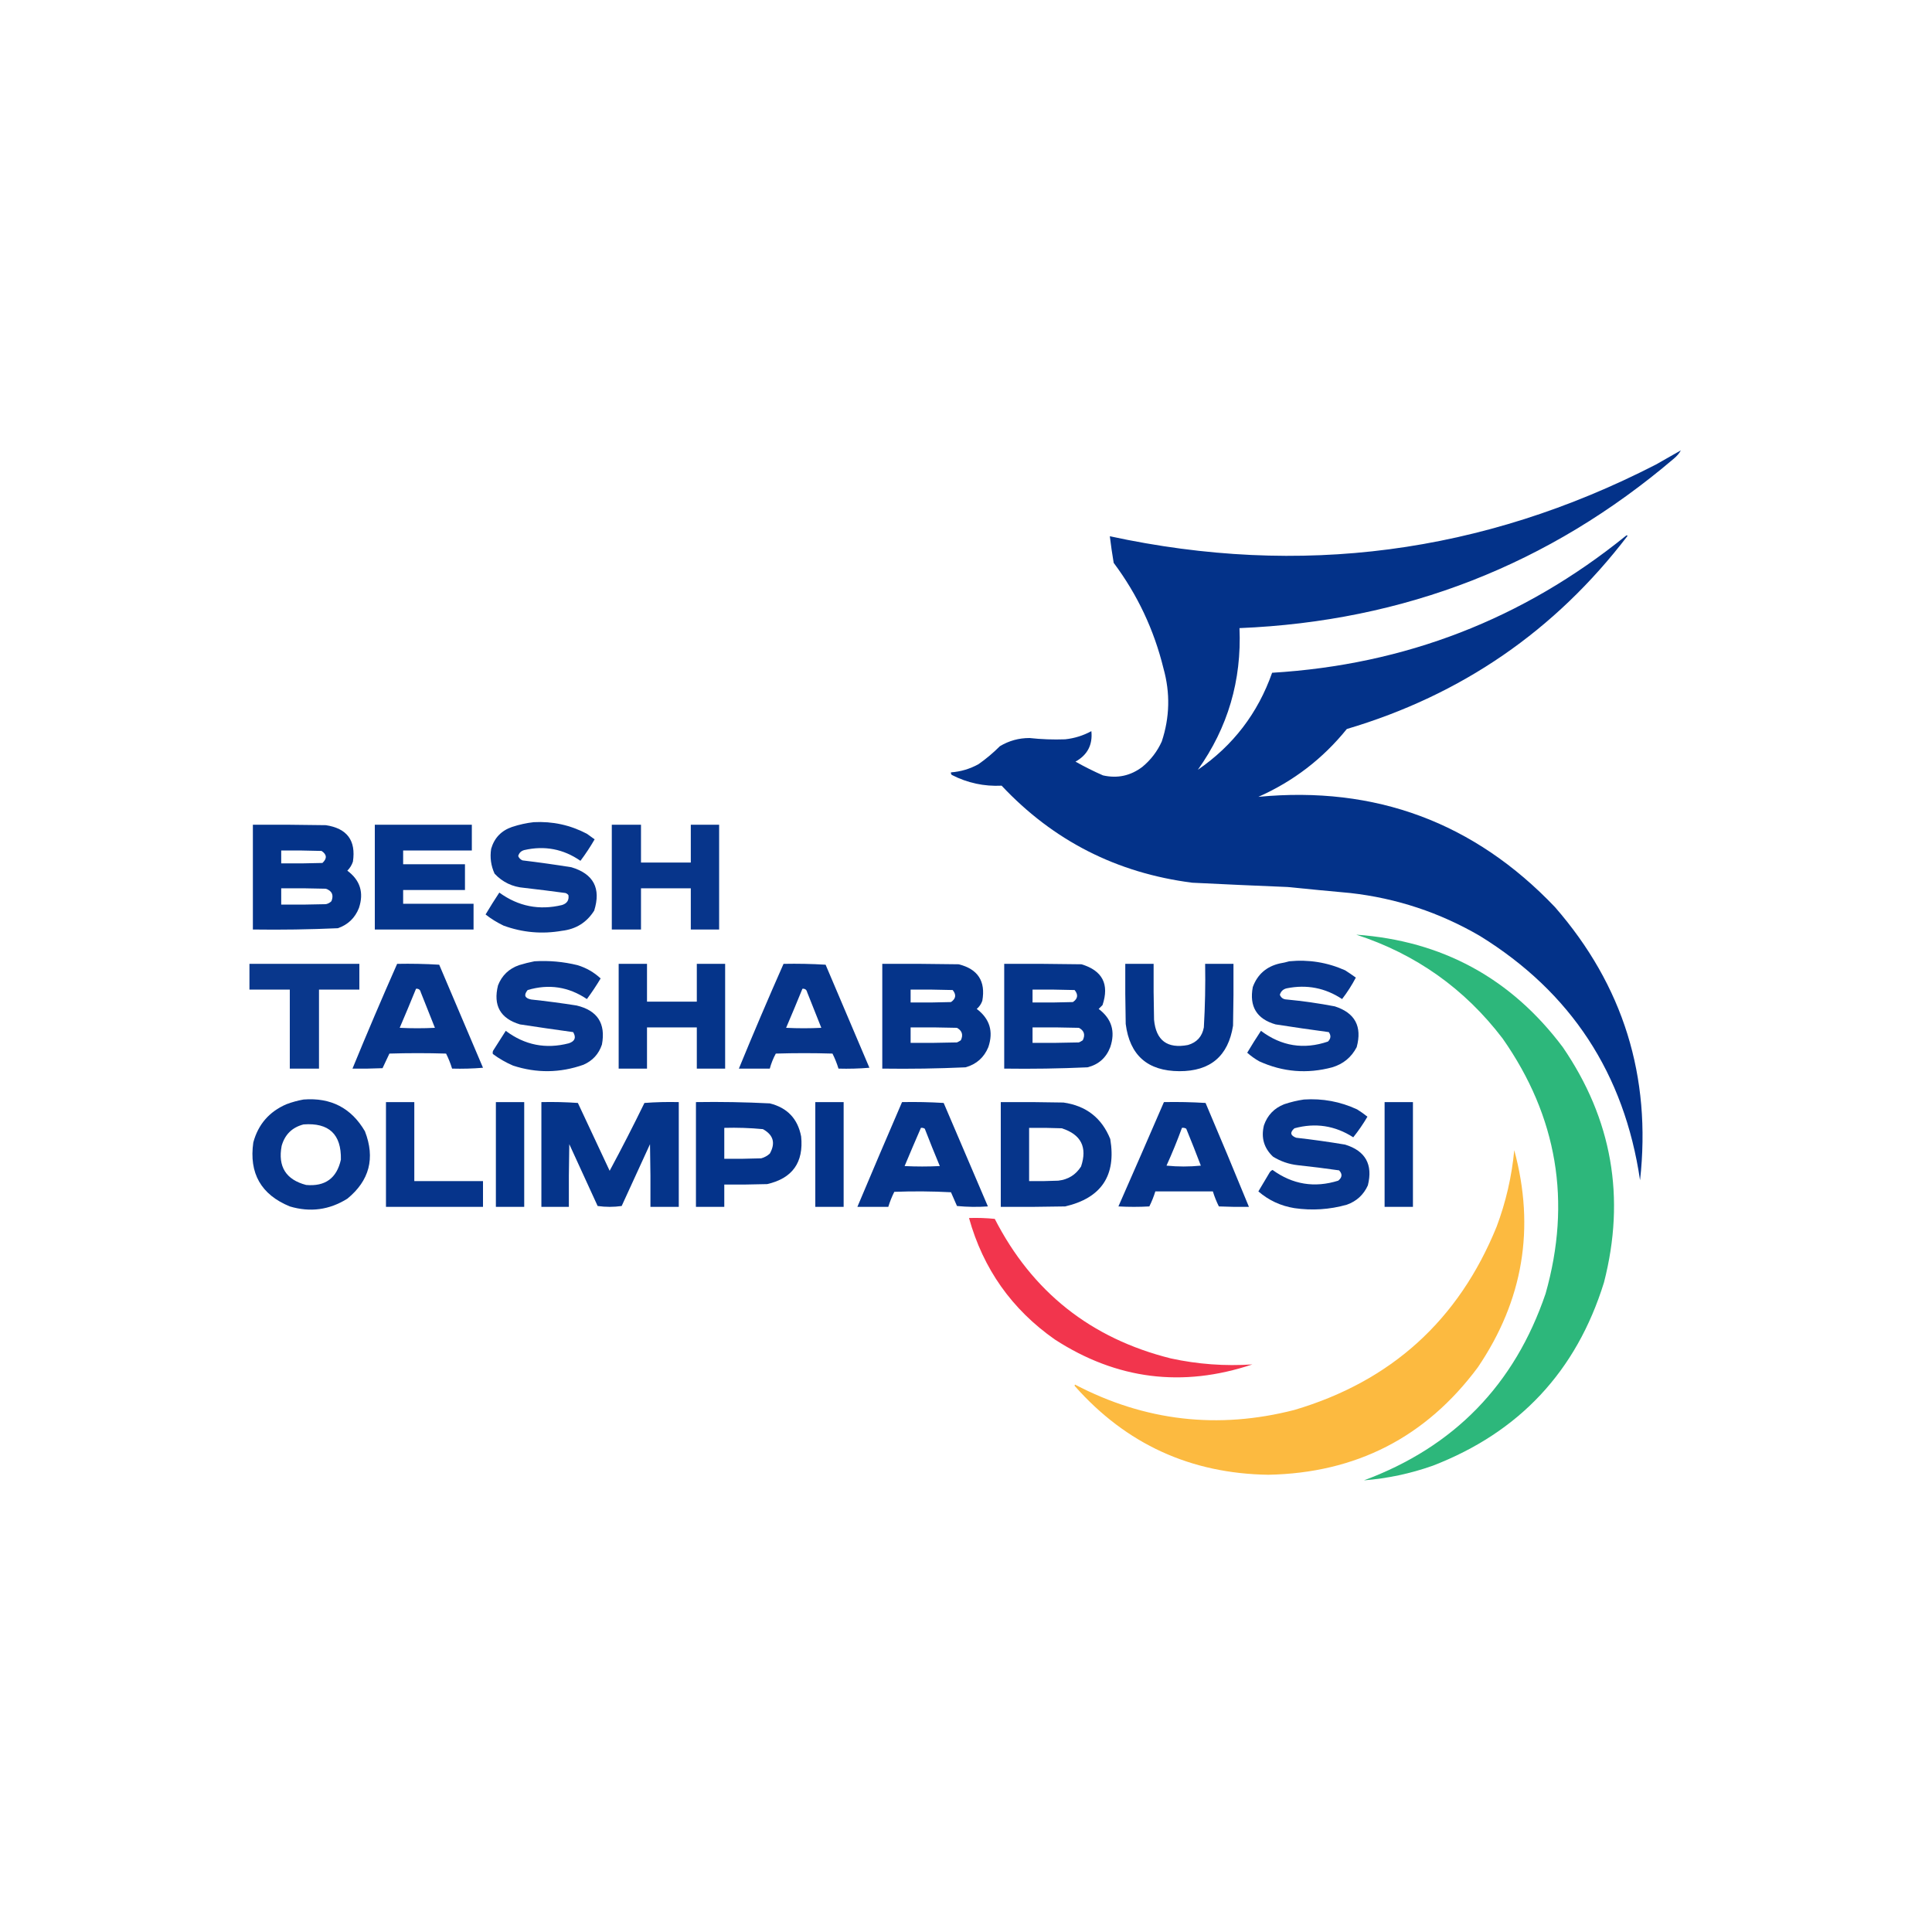 <?xml version="1.0" encoding="UTF-8"?>
<!DOCTYPE svg PUBLIC "-//W3C//DTD SVG 1.1//EN" "http://www.w3.org/Graphics/SVG/1.1/DTD/svg11.dtd">
<svg xmlns="http://www.w3.org/2000/svg" version="1.1" width="2250px" height="2250px" style="shape-rendering:geometricPrecision; text-rendering:geometricPrecision; image-rendering:optimizeQuality; fill-rule:evenodd; clip-rule:evenodd" xmlns:xlink="http://www.w3.org/1999/xlink">
<g><path style="opacity:0.986" fill="#003088" d="M 1957.5,524.5 C 1955.79,527.778 1953.12,530.944 1949.5,534C 1804.14,657.763 1635.48,723.596 1443.5,731.5C 1446.11,792.447 1429.95,847.447 1395,896.5C 1436.09,868.242 1464.92,830.576 1481.5,783.5C 1636.38,774.176 1773.72,721.009 1893.5,624C 1894.17,623.333 1894.83,623.333 1895.5,624C 1811.21,734.359 1702.21,809.359 1568.5,849C 1540.56,883.603 1506.22,909.937 1465.5,928C 1601.86,914.97 1717.02,957.803 1811,1056.5C 1890.39,1147.69 1923.39,1253.69 1910,1374.5C 1891.72,1250.34 1829.55,1155.51 1723.5,1090C 1676.74,1062.75 1626.41,1046.08 1572.5,1040C 1548.15,1037.79 1523.82,1035.45 1499.5,1033C 1462.49,1031.51 1425.49,1029.84 1388.5,1028C 1300.64,1016.74 1226.64,979.074 1166.5,915C 1146.02,916.004 1126.69,911.838 1108.5,902.5C 1107.61,901.675 1107.28,900.675 1107.5,899.5C 1118.85,898.663 1129.51,895.496 1139.5,890C 1148.42,883.752 1156.75,876.752 1164.5,869C 1175.12,862.637 1186.62,859.471 1199,859.5C 1212.8,861.015 1226.64,861.515 1240.5,861C 1251.31,859.841 1261.48,856.674 1271,851.5C 1272.64,867.384 1266.47,879.217 1252.5,887C 1262.89,892.861 1273.55,898.194 1284.5,903C 1301.4,906.821 1316.73,903.488 1330.5,893C 1340.32,884.84 1347.82,875.006 1353,863.5C 1362.3,835.413 1362.97,807.08 1355,778.5C 1343.96,733.424 1324.62,692.424 1297,655.5C 1295.25,645.196 1293.75,634.862 1292.5,624.5C 1514.56,672.576 1726.56,644.743 1928.5,541C 1938.23,535.473 1947.9,529.973 1957.5,524.5 Z"/></g>
<g><path style="opacity:0.968" fill="#003088" d="M 621.5,957.5 C 643.458,956.324 664.125,960.824 683.5,971C 686.5,973.167 689.5,975.333 692.5,977.5C 687.497,986.176 681.997,994.51 676,1002.5C 656.104,988.722 634.271,984.555 610.5,990C 606.807,991.026 604.474,993.36 603.5,997C 604.5,999.333 606.167,1001 608.5,1002C 627.558,1004.3 646.558,1006.97 665.5,1010C 691.297,1017.76 700.131,1034.59 692,1060.5C 683.337,1074.26 670.837,1082.09 654.5,1084C 631.281,1088.06 608.615,1086.06 586.5,1078C 578.997,1074.42 571.997,1070.09 565.5,1065C 570.636,1056.37 575.969,1047.87 581.5,1039.5C 603.594,1055.55 627.928,1060.39 654.5,1054C 660.363,1052.17 662.863,1048.34 662,1042.5C 661.097,1041.3 659.931,1040.47 658.5,1040C 642.525,1037.84 626.525,1035.84 610.5,1034C 596.828,1032.91 585.328,1027.41 576,1017.5C 571.762,1008.28 570.429,998.615 572,988.5C 575.711,975.788 583.878,967.288 596.5,963C 604.781,960.294 613.114,958.46 621.5,957.5 Z"/></g>
<g><path style="opacity:0.981" fill="#003088" d="M 294.5,960.5 C 322.835,960.333 351.169,960.5 379.5,961C 404.24,964.727 414.74,978.894 411,1003.5C 409.657,1007.51 407.491,1011.01 404.5,1014C 419.484,1025.1 423.984,1039.6 418,1057.5C 413.435,1069.06 405.268,1076.9 393.5,1081C 360.549,1082.47 327.549,1082.97 294.5,1082.5C 294.5,1041.83 294.5,1001.17 294.5,960.5 Z M 327.5,990.5 C 343.17,990.333 358.837,990.5 374.5,991C 380.729,995.171 381.062,999.837 375.5,1005C 359.503,1005.5 343.503,1005.67 327.5,1005.5C 327.5,1000.5 327.5,995.5 327.5,990.5 Z M 327.5,1034.5 C 344.837,1034.33 362.17,1034.5 379.5,1035C 386.676,1037.52 388.843,1042.36 386,1049.5C 384.2,1051.32 382.034,1052.48 379.5,1053C 362.17,1053.5 344.837,1053.67 327.5,1053.5C 327.5,1047.17 327.5,1040.83 327.5,1034.5 Z"/></g>
<g><path style="opacity:0.979" fill="#003088" d="M 436.5,960.5 C 474.167,960.5 511.833,960.5 549.5,960.5C 549.5,970.5 549.5,980.5 549.5,990.5C 522.833,990.5 496.167,990.5 469.5,990.5C 469.5,995.833 469.5,1001.17 469.5,1006.5C 493.5,1006.5 517.5,1006.5 541.5,1006.5C 541.5,1016.5 541.5,1026.5 541.5,1036.5C 517.5,1036.5 493.5,1036.5 469.5,1036.5C 469.5,1041.83 469.5,1047.17 469.5,1052.5C 496.833,1052.5 524.167,1052.5 551.5,1052.5C 551.5,1062.5 551.5,1072.5 551.5,1082.5C 513.167,1082.5 474.833,1082.5 436.5,1082.5C 436.5,1041.83 436.5,1001.17 436.5,960.5 Z"/></g>
<g><path style="opacity:0.971" fill="#003088" d="M 712.5,960.5 C 723.833,960.5 735.167,960.5 746.5,960.5C 746.5,975.167 746.5,989.833 746.5,1004.5C 765.833,1004.5 785.167,1004.5 804.5,1004.5C 804.5,989.833 804.5,975.167 804.5,960.5C 815.5,960.5 826.5,960.5 837.5,960.5C 837.5,1001.17 837.5,1041.83 837.5,1082.5C 826.5,1082.5 815.5,1082.5 804.5,1082.5C 804.5,1066.5 804.5,1050.5 804.5,1034.5C 785.167,1034.5 765.833,1034.5 746.5,1034.5C 746.5,1050.5 746.5,1066.5 746.5,1082.5C 735.167,1082.5 723.833,1082.5 712.5,1082.5C 712.5,1041.83 712.5,1001.17 712.5,960.5 Z"/></g>
<g><path style="opacity:0.977" fill="#29b679" d="M 1579.5,1088.5 C 1679.69,1095.67 1759.85,1139.34 1820,1219.5C 1877.42,1303.36 1893.42,1394.7 1868,1493.5C 1835.96,1596.88 1769.46,1668.04 1668.5,1707C 1642.51,1716.17 1615.85,1721.83 1588.5,1724C 1693.47,1685.03 1763.97,1612.53 1800,1506.5C 1830.31,1399.36 1813.64,1300.36 1750,1209.5C 1705.81,1151.5 1648.98,1111.16 1579.5,1088.5 Z"/></g>
<g><path style="opacity:0.967" fill="#003088" d="M 622.5,1119.5 C 639.412,1118.49 656.078,1119.99 672.5,1124C 682.777,1127.13 691.777,1132.3 699.5,1139.5C 694.559,1147.77 689.226,1155.77 683.5,1163.5C 662.139,1149.16 639.139,1145.66 614.5,1153C 609.732,1158.8 611.065,1162.47 618.5,1164C 636.232,1165.9 653.898,1168.23 671.5,1171C 695.8,1176.76 705.633,1191.93 701,1216.5C 697.347,1227.49 690.18,1235.32 679.5,1240C 652.305,1249.63 624.971,1249.96 597.5,1241C 589.096,1237.38 581.262,1232.88 574,1227.5C 573.48,1225.71 573.813,1224.04 575,1222.5C 579.667,1215.17 584.333,1207.83 589,1200.5C 611.157,1217.16 635.657,1222 662.5,1215C 669.587,1212.62 671.253,1208.28 667.5,1202C 646.817,1199.16 626.15,1196.16 605.5,1193C 582.631,1186.11 574.131,1170.94 580,1147.5C 584.54,1135.96 592.706,1128.13 604.5,1124C 610.553,1122.15 616.553,1120.65 622.5,1119.5 Z"/></g>
<g><path style="opacity:0.968" fill="#003088" d="M 1501.5,1119.5 C 1524.15,1117.28 1545.81,1120.78 1566.5,1130C 1570.75,1132.71 1574.92,1135.54 1579,1138.5C 1574.49,1147.15 1569.15,1155.49 1563,1163.5C 1543.33,1150.47 1521.83,1146.3 1498.5,1151C 1494.4,1151.94 1491.73,1154.44 1490.5,1158.5C 1491.91,1162.05 1494.58,1163.88 1498.5,1164C 1517.3,1165.79 1535.97,1168.46 1554.5,1172C 1578.03,1179.56 1586.53,1195.39 1580,1219.5C 1573.86,1231.3 1564.36,1239.13 1551.5,1243C 1522.27,1250.83 1493.94,1248.5 1466.5,1236C 1461.48,1233.16 1456.81,1229.82 1452.5,1226C 1457.64,1217.37 1462.97,1208.87 1468.5,1200.5C 1492.38,1218.41 1518.38,1222.58 1546.5,1213C 1549.98,1209.6 1550.31,1205.94 1547.5,1202C 1526.81,1199.22 1506.14,1196.22 1485.5,1193C 1463.57,1186.67 1454.74,1172.17 1459,1149.5C 1464.45,1134.72 1474.95,1125.56 1490.5,1122C 1494.35,1121.37 1498.01,1120.53 1501.5,1119.5 Z"/></g>
<g><path style="opacity:0.962" fill="#003088" d="M 290.5,1122.5 C 333.167,1122.5 375.833,1122.5 418.5,1122.5C 418.5,1132.5 418.5,1142.5 418.5,1152.5C 402.833,1152.5 387.167,1152.5 371.5,1152.5C 371.5,1183.17 371.5,1213.83 371.5,1244.5C 360.167,1244.5 348.833,1244.5 337.5,1244.5C 337.5,1213.83 337.5,1183.17 337.5,1152.5C 321.833,1152.5 306.167,1152.5 290.5,1152.5C 290.5,1142.5 290.5,1132.5 290.5,1122.5 Z"/></g>
<g><path style="opacity:0.973" fill="#003088" d="M 462.5,1122.5 C 478.847,1122.17 495.18,1122.5 511.5,1123.5C 528.5,1163.5 545.5,1203.5 562.5,1243.5C 550.518,1244.5 538.518,1244.83 526.5,1244.5C 524.661,1238.49 522.328,1232.65 519.5,1227C 497.5,1226.33 475.5,1226.33 453.5,1227C 450.833,1232.67 448.167,1238.33 445.5,1244C 433.838,1244.5 422.171,1244.67 410.5,1244.5C 427.279,1203.61 444.612,1162.94 462.5,1122.5 Z M 484.5,1151.5 C 487.48,1151.24 489.313,1152.57 490,1155.5C 495.505,1169.35 501.005,1183.18 506.5,1197C 492.833,1197.67 479.167,1197.67 465.5,1197C 471.978,1181.88 478.311,1166.71 484.5,1151.5 Z"/></g>
<g><path style="opacity:0.98" fill="#003088" d="M 720.5,1122.5 C 731.5,1122.5 742.5,1122.5 753.5,1122.5C 753.5,1137.17 753.5,1151.83 753.5,1166.5C 772.833,1166.5 792.167,1166.5 811.5,1166.5C 811.5,1151.83 811.5,1137.17 811.5,1122.5C 822.5,1122.5 833.5,1122.5 844.5,1122.5C 844.5,1163.17 844.5,1203.83 844.5,1244.5C 833.5,1244.5 822.5,1244.5 811.5,1244.5C 811.5,1228.5 811.5,1212.5 811.5,1196.5C 792.167,1196.5 772.833,1196.5 753.5,1196.5C 753.5,1212.5 753.5,1228.5 753.5,1244.5C 742.5,1244.5 731.5,1244.5 720.5,1244.5C 720.5,1203.83 720.5,1163.17 720.5,1122.5 Z"/></g>
<g><path style="opacity:0.973" fill="#003088" d="M 912.5,1122.5 C 928.847,1122.17 945.18,1122.5 961.5,1123.5C 978.5,1163.5 995.5,1203.5 1012.5,1243.5C 1000.52,1244.5 988.518,1244.83 976.5,1244.5C 974.661,1238.49 972.328,1232.65 969.5,1227C 947.5,1226.33 925.5,1226.33 903.5,1227C 900.464,1232.57 898.131,1238.4 896.5,1244.5C 884.5,1244.5 872.5,1244.5 860.5,1244.5C 877.276,1203.61 894.609,1162.95 912.5,1122.5 Z M 934.5,1151.5 C 937.48,1151.24 939.313,1152.57 940,1155.5C 945.505,1169.35 951.005,1183.18 956.5,1197C 942.833,1197.67 929.167,1197.67 915.5,1197C 921.978,1181.88 928.311,1166.71 934.5,1151.5 Z"/></g>
<g><path style="opacity:0.977" fill="#003088" d="M 1027.5,1122.5 C 1057.17,1122.33 1086.84,1122.5 1116.5,1123C 1138.87,1128.57 1148.04,1142.74 1144,1165.5C 1142.7,1169.27 1140.53,1172.44 1137.5,1175C 1152.67,1186.44 1157.17,1201.27 1151,1219.5C 1145.98,1231.6 1137.15,1239.43 1124.5,1243C 1092.21,1244.46 1059.87,1244.96 1027.5,1244.5C 1027.5,1203.83 1027.5,1163.17 1027.5,1122.5 Z M 1060.5,1152.5 C 1076.84,1152.33 1093.17,1152.5 1109.5,1153C 1113.93,1158.44 1113.26,1163.11 1107.5,1167C 1091.84,1167.5 1076.17,1167.67 1060.5,1167.5C 1060.5,1162.5 1060.5,1157.5 1060.5,1152.5 Z M 1060.5,1196.5 C 1078.5,1196.33 1096.5,1196.5 1114.5,1197C 1120.47,1200.39 1121.97,1205.23 1119,1211.5C 1117.58,1212.46 1116.08,1213.29 1114.5,1214C 1096.5,1214.5 1078.5,1214.67 1060.5,1214.5C 1060.5,1208.5 1060.5,1202.5 1060.5,1196.5 Z"/></g>
<g><path style="opacity:0.977" fill="#003088" d="M 1169.5,1122.5 C 1199.5,1122.33 1229.5,1122.5 1259.5,1123C 1283.94,1130.38 1292.11,1146.22 1284,1170.5C 1282.5,1172 1281,1173.5 1279.5,1175C 1294.67,1186.44 1299.17,1201.28 1293,1219.5C 1288.24,1231.93 1279.41,1239.76 1266.5,1243C 1234.21,1244.46 1201.87,1244.96 1169.5,1244.5C 1169.5,1203.83 1169.5,1163.17 1169.5,1122.5 Z M 1202.5,1152.5 C 1218.84,1152.33 1235.17,1152.5 1251.5,1153C 1255.93,1158.44 1255.26,1163.11 1249.5,1167C 1233.84,1167.5 1218.17,1167.67 1202.5,1167.5C 1202.5,1162.5 1202.5,1157.5 1202.5,1152.5 Z M 1202.5,1196.5 C 1220.5,1196.33 1238.5,1196.5 1256.5,1197C 1262.61,1200.25 1264.11,1205.08 1261,1211.5C 1259.58,1212.46 1258.08,1213.29 1256.5,1214C 1238.5,1214.5 1220.5,1214.67 1202.5,1214.5C 1202.5,1208.5 1202.5,1202.5 1202.5,1196.5 Z"/></g>
<g><path style="opacity:0.977" fill="#003088" d="M 1310.5,1122.5 C 1321.5,1122.5 1332.5,1122.5 1343.5,1122.5C 1343.33,1144.17 1343.5,1165.84 1344,1187.5C 1346.24,1211.72 1359.41,1221.56 1383.5,1217C 1393.84,1213.99 1400.01,1207.15 1402,1196.5C 1403.43,1171.87 1403.93,1147.2 1403.5,1122.5C 1414.5,1122.5 1425.5,1122.5 1436.5,1122.5C 1436.67,1146.5 1436.5,1170.5 1436,1194.5C 1430.4,1229.92 1409.57,1247.59 1373.5,1247.5C 1336.51,1247.34 1315.68,1229.01 1311,1192.5C 1310.5,1169.17 1310.33,1145.84 1310.5,1122.5 Z"/></g>
<g><path style="opacity:0.97" fill="#003088" d="M 353.5,1280.5 C 385.304,1278.01 409.137,1290.34 425,1317.5C 437.126,1348.76 430.293,1374.93 404.5,1396C 383.592,1409.09 361.259,1412.09 337.5,1405C 304.037,1391.25 289.87,1366.41 295,1330.5C 300.653,1309.51 313.487,1294.68 333.5,1286C 340.129,1283.51 346.796,1281.68 353.5,1280.5 Z M 353.5,1309.5 C 383.119,1307.29 397.619,1320.96 397,1350.5C 392.199,1372.16 378.699,1381.99 356.5,1380C 332.975,1373.81 323.475,1358.64 328,1334.5C 331.755,1321.24 340.255,1312.91 353.5,1309.5 Z"/></g>
<g><path style="opacity:0.969" fill="#003088" d="M 1518.5,1280.5 C 1540.2,1279.06 1560.86,1282.89 1580.5,1292C 1584.68,1294.59 1588.68,1297.42 1592.5,1300.5C 1587.56,1308.93 1582.06,1316.93 1576,1324.5C 1554.73,1310.84 1531.89,1307.34 1507.5,1314C 1502.03,1318.73 1502.69,1322.4 1509.5,1325C 1528.58,1327.16 1547.58,1329.82 1566.5,1333C 1590.25,1340.32 1599.08,1356.16 1593,1380.5C 1588.04,1391.46 1579.88,1398.96 1568.5,1403C 1548.47,1408.65 1528.14,1409.98 1507.5,1407C 1491.55,1404.42 1477.55,1397.92 1465.5,1387.5C 1469.67,1380.5 1473.83,1373.5 1478,1366.5C 1478.9,1364.67 1480.23,1363.34 1482,1362.5C 1505.41,1379.49 1530.91,1383.65 1558.5,1375C 1563.2,1371.22 1563.53,1367.22 1559.5,1363C 1543.55,1360.71 1527.55,1358.71 1511.5,1357C 1501.05,1355.85 1491.38,1352.52 1482.5,1347C 1471.96,1337.02 1468.46,1324.85 1472,1310.5C 1476.08,1298.76 1483.91,1290.59 1495.5,1286C 1503.13,1283.44 1510.8,1281.61 1518.5,1280.5 Z"/></g>
<g><path style="opacity:0.975" fill="#003088" d="M 449.5,1283.5 C 460.5,1283.5 471.5,1283.5 482.5,1283.5C 482.5,1314.17 482.5,1344.83 482.5,1375.5C 509.167,1375.5 535.833,1375.5 562.5,1375.5C 562.5,1385.5 562.5,1395.5 562.5,1405.5C 524.833,1405.5 487.167,1405.5 449.5,1405.5C 449.5,1364.83 449.5,1324.17 449.5,1283.5 Z"/></g>
<g><path style="opacity:0.981" fill="#003088" d="M 577.5,1283.5 C 588.5,1283.5 599.5,1283.5 610.5,1283.5C 610.5,1324.17 610.5,1364.83 610.5,1405.5C 599.5,1405.5 588.5,1405.5 577.5,1405.5C 577.5,1364.83 577.5,1324.17 577.5,1283.5 Z"/></g>
<g><path style="opacity:0.978" fill="#003088" d="M 630.5,1283.5 C 644.745,1283.18 658.912,1283.51 673,1284.5C 685.333,1310.83 697.667,1337.17 710,1363.5C 724.011,1337.48 737.511,1311.15 750.5,1284.5C 763.817,1283.5 777.15,1283.17 790.5,1283.5C 790.5,1324.17 790.5,1364.83 790.5,1405.5C 779.5,1405.5 768.5,1405.5 757.5,1405.5C 757.667,1381.16 757.5,1356.83 757,1332.5C 746,1356.5 735,1380.5 724,1404.5C 714.667,1405.83 705.333,1405.83 696,1404.5C 685,1380.5 674,1356.5 663,1332.5C 662.5,1356.83 662.333,1381.16 662.5,1405.5C 651.833,1405.5 641.167,1405.5 630.5,1405.5C 630.5,1364.83 630.5,1324.17 630.5,1283.5 Z"/></g>
<g><path style="opacity:0.982" fill="#003088" d="M 810.5,1283.5 C 839.209,1283.04 867.876,1283.54 896.5,1285C 916.889,1290.06 929.056,1302.89 933,1323.5C 936.064,1353.74 922.898,1372.24 893.5,1379C 876.837,1379.5 860.17,1379.67 843.5,1379.5C 843.5,1388.17 843.5,1396.83 843.5,1405.5C 832.5,1405.5 821.5,1405.5 810.5,1405.5C 810.5,1364.83 810.5,1324.17 810.5,1283.5 Z M 843.5,1313.5 C 858.55,1313.08 873.55,1313.58 888.5,1315C 900.731,1321.75 903.398,1331.25 896.5,1343.5C 893.617,1346.11 890.283,1347.94 886.5,1349C 872.171,1349.5 857.837,1349.67 843.5,1349.5C 843.5,1337.5 843.5,1325.5 843.5,1313.5 Z"/></g>
<g><path style="opacity:0.981" fill="#003088" d="M 949.5,1283.5 C 960.5,1283.5 971.5,1283.5 982.5,1283.5C 982.5,1324.17 982.5,1364.83 982.5,1405.5C 971.5,1405.5 960.5,1405.5 949.5,1405.5C 949.5,1364.83 949.5,1324.17 949.5,1283.5 Z"/></g>
<g><path style="opacity:0.974" fill="#003088" d="M 1050.5,1283.5 C 1066.74,1283.18 1082.91,1283.51 1099,1284.5C 1116.17,1324.68 1133.34,1364.85 1150.5,1405C 1138.49,1405.83 1126.49,1405.67 1114.5,1404.5C 1112.17,1399.17 1109.83,1393.83 1107.5,1388.5C 1085.51,1387.33 1063.51,1387.17 1041.5,1388C 1038.67,1393.65 1036.34,1399.49 1034.5,1405.5C 1022.5,1405.5 1010.5,1405.5 998.5,1405.5C 1015.64,1364.76 1032.97,1324.1 1050.5,1283.5 Z M 1072.5,1313.5 C 1074.14,1313.29 1075.64,1313.62 1077,1314.5C 1082.64,1329.1 1088.48,1343.6 1094.5,1358C 1080.83,1358.67 1067.17,1358.67 1053.5,1358C 1059.74,1343.11 1066.07,1328.28 1072.5,1313.5 Z"/></g>
<g><path style="opacity:0.976" fill="#003088" d="M 1165.5,1283.5 C 1189.84,1283.33 1214.17,1283.5 1238.5,1284C 1264.91,1287.76 1283.08,1301.93 1293,1326.5C 1300.14,1369.02 1282.64,1395.19 1240.5,1405C 1215.5,1405.5 1190.5,1405.67 1165.5,1405.5C 1165.5,1364.83 1165.5,1324.17 1165.5,1283.5 Z M 1198.5,1313.5 C 1211.17,1313.33 1223.84,1313.5 1236.5,1314C 1259.02,1321.2 1266.52,1336.03 1259,1358.5C 1252.84,1368.17 1244.01,1373.67 1232.5,1375C 1221.17,1375.5 1209.84,1375.67 1198.5,1375.5C 1198.5,1354.83 1198.5,1334.17 1198.5,1313.5 Z"/></g>
<g><path style="opacity:0.974" fill="#003088" d="M 1355.5,1283.5 C 1371.74,1283.18 1387.91,1283.51 1404,1284.5C 1421.14,1324.75 1437.97,1365.08 1454.5,1405.5C 1442.83,1405.67 1431.16,1405.5 1419.5,1405C 1416.67,1399.35 1414.34,1393.51 1412.5,1387.5C 1390.17,1387.5 1367.83,1387.5 1345.5,1387.5C 1343.66,1393.51 1341.33,1399.35 1338.5,1405C 1326.5,1405.67 1314.5,1405.67 1302.5,1405C 1320.31,1364.55 1337.98,1324.05 1355.5,1283.5 Z M 1376.5,1313.5 C 1378.29,1313.21 1379.95,1313.55 1381.5,1314.5C 1387.36,1328.75 1393.03,1343.09 1398.5,1357.5C 1385.17,1358.83 1371.83,1358.83 1358.5,1357.5C 1365.07,1343.04 1371.07,1328.37 1376.5,1313.5 Z"/></g>
<g><path style="opacity:0.981" fill="#003088" d="M 1612.5,1283.5 C 1623.5,1283.5 1634.5,1283.5 1645.5,1283.5C 1645.5,1324.17 1645.5,1364.83 1645.5,1405.5C 1634.5,1405.5 1623.5,1405.5 1612.5,1405.5C 1612.5,1364.83 1612.5,1324.17 1612.5,1283.5 Z"/></g>
<g><path style="opacity:0.982" fill="#fcb93d" d="M 1763.5,1339.5 C 1788.05,1430.21 1773.88,1514.54 1721,1592.5C 1660.46,1673.89 1579.12,1715.56 1477,1717.5C 1386.62,1716.13 1311.62,1681.8 1252,1614.5C 1251.33,1613.83 1251.33,1613.17 1252,1612.5C 1333.34,1655.06 1418.5,1664.9 1507.5,1642C 1620.24,1608.6 1698.74,1537.43 1743,1428.5C 1753.78,1399.73 1760.61,1370.06 1763.5,1339.5 Z"/></g>
<g><path style="opacity:0.963" fill="#f22e47" d="M 1128.5,1418.5 C 1138.52,1418.17 1148.52,1418.5 1158.5,1419.5C 1202.1,1504.58 1270.44,1558.74 1363.5,1582C 1394.85,1588.81 1426.52,1591.14 1458.5,1589C 1377.11,1616.24 1300.44,1606.58 1228.5,1560C 1178.32,1524.83 1144.99,1477.66 1128.5,1418.5 Z"/></g>
</svg>
